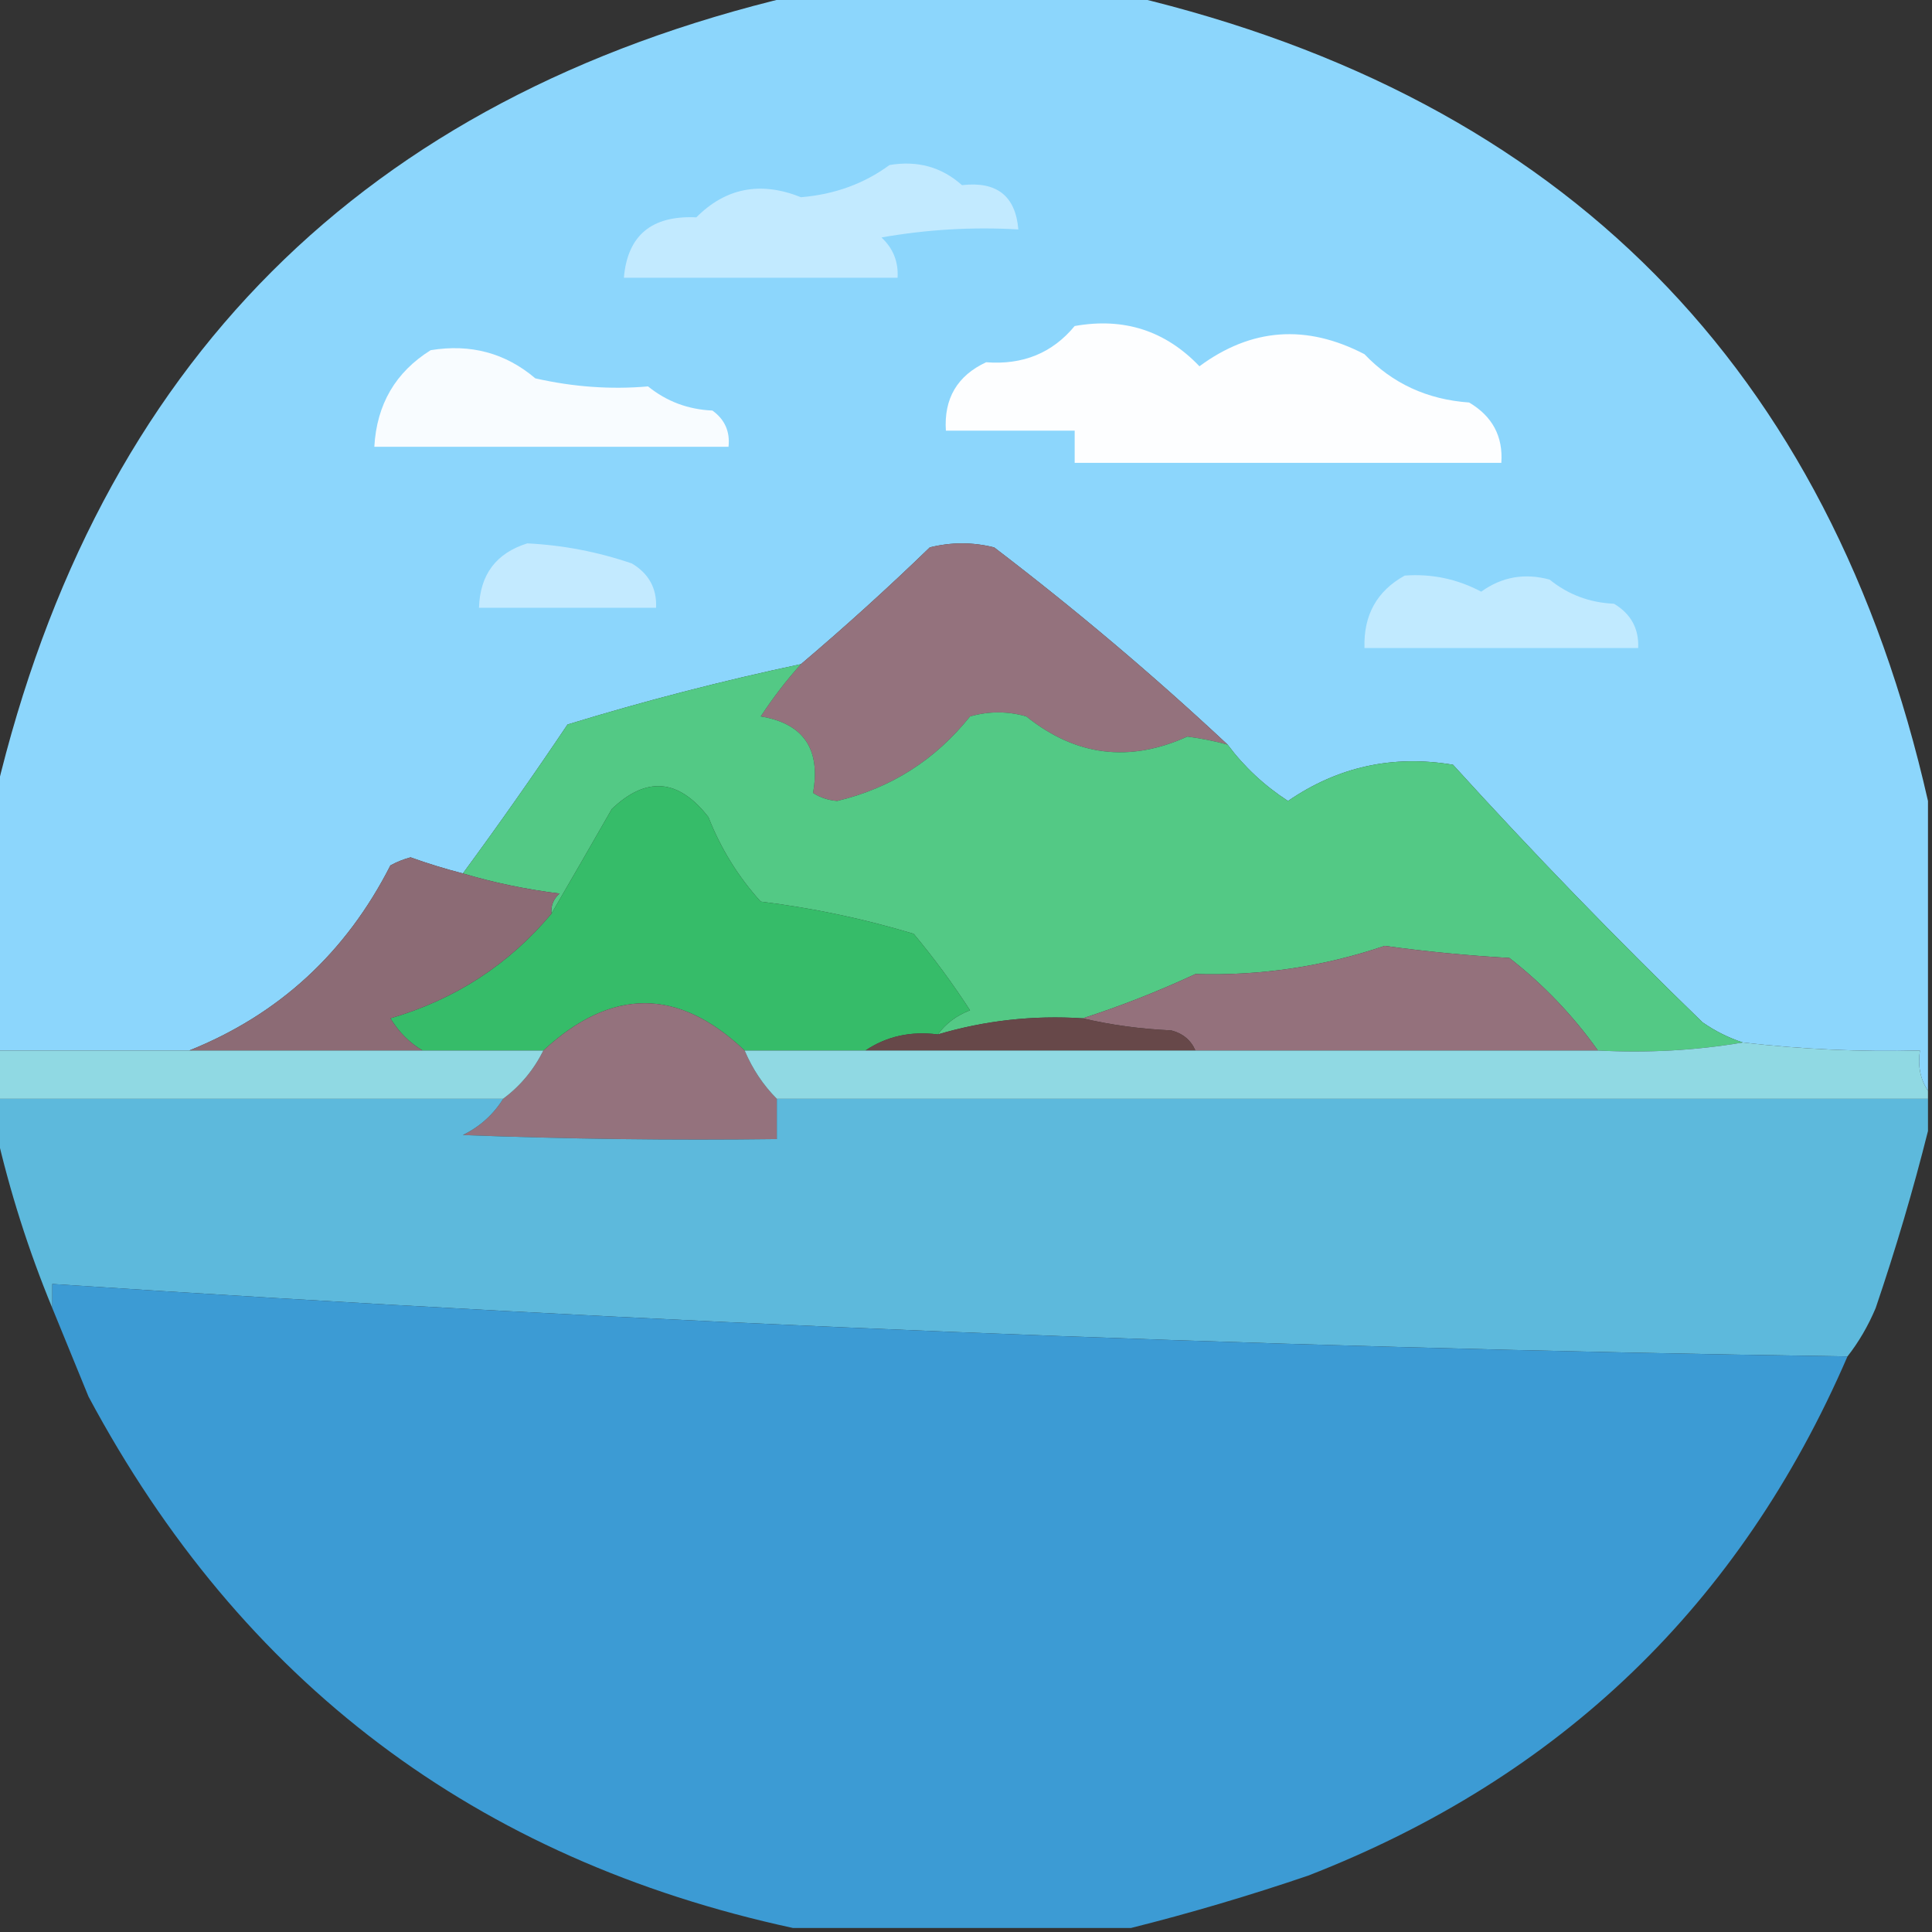 <?xml version="1.0" encoding="UTF-8"?>
<!DOCTYPE svg PUBLIC "-//W3C//DTD SVG 1.1//EN" "http://www.w3.org/Graphics/SVG/1.1/DTD/svg11.dtd">
<svg xmlns="http://www.w3.org/2000/svg" version="1.1" width="240px" height="240px" style="shape-rendering:geometricPrecision; text-rendering:geometricPrecision; image-rendering:optimizeQuality; fill-rule:evenodd; clip-rule:evenodd" xmlns:xlink="http://www.w3.org/1999/xlink">
<rect width="100%" height="100%" fill="#333333" stroke="none"/>
<g><path style="opacity:0.991" fill="#8dd8fe" d="M 98.5,-0.5 C 112.5,-0.5 126.5,-0.5 140.5,-0.5C 194.285,12.285 227.285,45.618 239.5,99.5C 239.5,111.5 239.5,123.5 239.5,135.5C 238.549,134.081 238.216,132.415 238.5,130.5C 231.132,130.683 223.799,130.35 216.5,129.5C 214.745,128.928 213.078,128.094 211.5,127C 200.748,116.584 190.415,105.917 180.5,95C 173.031,93.743 166.197,95.243 160,99.5C 157.058,97.59 154.558,95.256 152.5,92.5C 143.275,83.876 133.609,75.71 123.5,68C 120.833,67.333 118.167,67.333 115.5,68C 110.322,73.012 104.989,77.845 99.5,82.5C 89.723,84.574 80.056,87.074 70.5,90C 66.28,96.283 61.947,102.45 57.5,108.5C 55.321,107.941 53.154,107.274 51,106.5C 50.127,106.735 49.294,107.069 48.5,107.5C 42.978,118.361 34.644,126.027 23.5,130.5C 15.5,130.5 7.5,130.5 -0.5,130.5C -0.5,119.833 -0.5,109.167 -0.5,98.5C 12.193,45.14 45.193,12.14 98.5,-0.5 Z"/></g>
<g><path style="opacity:1" fill="#c2eaff" d="M 110.5,20.5 C 113.983,19.916 116.983,20.749 119.5,23C 123.82,22.5 126.154,24.333 126.5,28.5C 120.794,28.171 115.128,28.505 109.5,29.5C 110.95,30.85 111.617,32.517 111.5,34.5C 100.167,34.5 88.833,34.5 77.5,34.5C 77.953,29.239 80.953,26.739 86.5,27C 90.159,23.327 94.492,22.494 99.5,24.5C 103.676,24.153 107.343,22.819 110.5,20.5 Z"/></g>
<g><path style="opacity:1" fill="#fdfeff" d="M 133.5,40.5 C 139.613,39.41 144.779,41.077 149,45.5C 155.441,40.741 162.274,40.241 169.5,44C 172.965,47.635 177.298,49.635 182.5,50C 185.397,51.715 186.731,54.215 186.5,57.5C 168.833,57.5 151.167,57.5 133.5,57.5C 133.5,56.167 133.5,54.833 133.5,53.5C 128.167,53.5 122.833,53.5 117.5,53.5C 117.245,49.508 118.911,46.674 122.5,45C 127.066,45.353 130.733,43.853 133.5,40.5 Z"/></g>
<g><path style="opacity:1" fill="#f8fcff" d="M 53.5,43.5 C 58.461,42.687 62.794,43.853 66.5,47C 71.22,48.071 75.887,48.405 80.5,48C 82.808,49.867 85.475,50.867 88.5,51C 90.037,52.11 90.704,53.61 90.5,55.5C 75.833,55.5 61.167,55.5 46.5,55.5C 46.796,50.233 49.129,46.233 53.5,43.5 Z"/></g>
<g><path style="opacity:1" fill="#c3eaff" d="M 65.5,67.5 C 69.945,67.72 74.278,68.554 78.5,70C 80.607,71.263 81.607,73.097 81.5,75.5C 74.167,75.5 66.833,75.5 59.5,75.5C 59.627,71.38 61.627,68.713 65.5,67.5 Z"/></g>
<g><path style="opacity:1" fill="#c1eaff" d="M 174.5,71.5 C 177.865,71.255 181.032,71.922 184,73.5C 186.561,71.656 189.394,71.156 192.5,72C 194.808,73.867 197.475,74.867 200.5,75C 202.607,76.263 203.607,78.097 203.5,80.5C 192.167,80.5 180.833,80.5 169.5,80.5C 169.372,76.415 171.039,73.415 174.5,71.5 Z"/></g>
<g><path style="opacity:1" fill="#94727d" d="M 152.5,92.5 C 150.874,92.062 149.207,91.728 147.5,91.5C 140.301,94.767 133.634,93.933 127.5,89C 125.167,88.333 122.833,88.333 120.5,89C 116.173,94.41 110.673,97.91 104,99.5C 102.893,99.415 101.893,99.081 101,98.5C 101.971,93.037 99.804,89.871 94.5,89C 96.054,86.629 97.721,84.463 99.5,82.5C 104.989,77.845 110.322,73.012 115.5,68C 118.167,67.333 120.833,67.333 123.5,68C 133.609,75.71 143.275,83.876 152.5,92.5 Z"/></g>
<g><path style="opacity:1" fill="#53c985" d="M 99.5,82.5 C 97.721,84.463 96.054,86.629 94.5,89C 99.804,89.871 101.971,93.037 101,98.5C 101.893,99.081 102.893,99.415 104,99.5C 110.673,97.91 116.173,94.41 120.5,89C 122.833,88.333 125.167,88.333 127.5,89C 133.634,93.933 140.301,94.767 147.5,91.5C 149.207,91.728 150.874,92.062 152.5,92.5C 154.558,95.256 157.058,97.59 160,99.5C 166.197,95.243 173.031,93.743 180.5,95C 190.415,105.917 200.748,116.584 211.5,127C 213.078,128.094 214.745,128.928 216.5,129.5C 210.69,130.49 204.69,130.823 198.5,130.5C 195.399,126.136 191.732,122.303 187.5,119C 182.309,118.703 177.143,118.203 172,117.5C 164.442,120.068 156.609,121.235 148.5,121C 143.883,123.146 139.216,124.98 134.5,126.5C 128.346,126.1 122.346,126.767 116.5,128.5C 117.483,127.15 118.816,126.15 120.5,125.5C 118.36,122.193 116.026,119.026 113.5,116C 107.299,114.131 100.966,112.798 94.5,112C 91.707,108.919 89.54,105.419 88,101.5C 84.294,96.732 80.294,96.399 76,100.5C 73.441,104.971 70.941,109.304 68.5,113.5C 68.414,112.504 68.748,111.671 69.5,111C 65.301,110.472 61.301,109.639 57.5,108.5C 61.947,102.45 66.28,96.283 70.5,90C 80.056,87.074 89.723,84.574 99.5,82.5 Z"/></g>
<g><path style="opacity:1" fill="#36bc69" d="M 116.5,128.5 C 113.123,128.068 110.123,128.735 107.5,130.5C 102.5,130.5 97.5,130.5 92.5,130.5C 84.273,122.665 75.939,122.665 67.5,130.5C 62.5,130.5 57.5,130.5 52.5,130.5C 50.882,129.549 49.549,128.216 48.5,126.5C 56.547,124.152 63.213,119.819 68.5,113.5C 70.941,109.304 73.441,104.971 76,100.5C 80.294,96.399 84.294,96.732 88,101.5C 89.54,105.419 91.707,108.919 94.5,112C 100.966,112.798 107.299,114.131 113.5,116C 116.026,119.026 118.36,122.193 120.5,125.5C 118.816,126.15 117.483,127.15 116.5,128.5 Z"/></g>
<g><path style="opacity:1" fill="#8c6b75" d="M 57.5,108.5 C 61.301,109.639 65.301,110.472 69.5,111C 68.748,111.671 68.414,112.504 68.5,113.5C 63.213,119.819 56.547,124.152 48.5,126.5C 49.549,128.216 50.882,129.549 52.5,130.5C 42.833,130.5 33.167,130.5 23.5,130.5C 34.644,126.027 42.978,118.361 48.5,107.5C 49.294,107.069 50.127,106.735 51,106.5C 53.154,107.274 55.321,107.941 57.5,108.5 Z"/></g>
<g><path style="opacity:1" fill="#94717c" d="M 198.5,130.5 C 181.833,130.5 165.167,130.5 148.5,130.5C 147.942,129.21 146.942,128.377 145.5,128C 141.644,127.823 137.977,127.323 134.5,126.5C 139.216,124.98 143.883,123.146 148.5,121C 156.609,121.235 164.442,120.068 172,117.5C 177.143,118.203 182.309,118.703 187.5,119C 191.732,122.303 195.399,126.136 198.5,130.5 Z"/></g>
<g><path style="opacity:1" fill="#94727d" d="M 92.5,130.5 C 93.475,132.795 94.808,134.795 96.5,136.5C 96.5,138.167 96.5,139.833 96.5,141.5C 83.496,141.667 70.496,141.5 57.5,141C 59.617,139.951 61.284,138.451 62.5,136.5C 64.633,134.909 66.299,132.909 67.5,130.5C 75.939,122.665 84.273,122.665 92.5,130.5 Z"/></g>
<g><path style="opacity:1" fill="#674849" d="M 134.5,126.5 C 137.977,127.323 141.644,127.823 145.5,128C 146.942,128.377 147.942,129.21 148.5,130.5C 134.833,130.5 121.167,130.5 107.5,130.5C 110.123,128.735 113.123,128.068 116.5,128.5C 122.346,126.767 128.346,126.1 134.5,126.5 Z"/></g>
<g><path style="opacity:1" fill="#90d9e3" d="M -0.5,130.5 C 7.5,130.5 15.5,130.5 23.5,130.5C 33.167,130.5 42.833,130.5 52.5,130.5C 57.5,130.5 62.5,130.5 67.5,130.5C 66.299,132.909 64.633,134.909 62.5,136.5C 41.5,136.5 20.5,136.5 -0.5,136.5C -0.5,134.5 -0.5,132.5 -0.5,130.5 Z"/></g>
<g><path style="opacity:1" fill="#90d9e3" d="M 216.5,129.5 C 223.799,130.35 231.132,130.683 238.5,130.5C 238.216,132.415 238.549,134.081 239.5,135.5C 239.5,135.833 239.5,136.167 239.5,136.5C 191.833,136.5 144.167,136.5 96.5,136.5C 94.808,134.795 93.475,132.795 92.5,130.5C 97.5,130.5 102.5,130.5 107.5,130.5C 121.167,130.5 134.833,130.5 148.5,130.5C 165.167,130.5 181.833,130.5 198.5,130.5C 204.69,130.823 210.69,130.49 216.5,129.5 Z"/></g>
<g><path style="opacity:0.998" fill="#5db9dc" d="M -0.5,136.5 C 20.5,136.5 41.5,136.5 62.5,136.5C 61.284,138.451 59.617,139.951 57.5,141C 70.496,141.5 83.496,141.667 96.5,141.5C 96.5,139.833 96.5,138.167 96.5,136.5C 144.167,136.5 191.833,136.5 239.5,136.5C 239.5,137.833 239.5,139.167 239.5,140.5C 237.669,147.802 235.502,155.135 233,162.5C 232.059,164.727 230.892,166.727 229.5,168.5C 155.087,167.42 80.753,164.42 6.5,159.5C 6.5,160.5 6.5,161.5 6.5,162.5C 3.547,155.35 1.213,148.017 -0.5,140.5C -0.5,139.167 -0.5,137.833 -0.5,136.5 Z"/></g>
<g><path style="opacity:1" fill="#3c9bd4" d="M 229.5,168.5 C 216.194,199.304 193.861,220.804 162.5,233C 155.135,235.502 147.802,237.669 140.5,239.5C 126.5,239.5 112.5,239.5 98.5,239.5C 59.157,230.99 29.99,208.99 11,173.5C 9.487,169.812 7.987,166.145 6.5,162.5C 6.5,161.5 6.5,160.5 6.5,159.5C 80.753,164.42 155.087,167.42 229.5,168.5 Z"/></g>
</svg>
